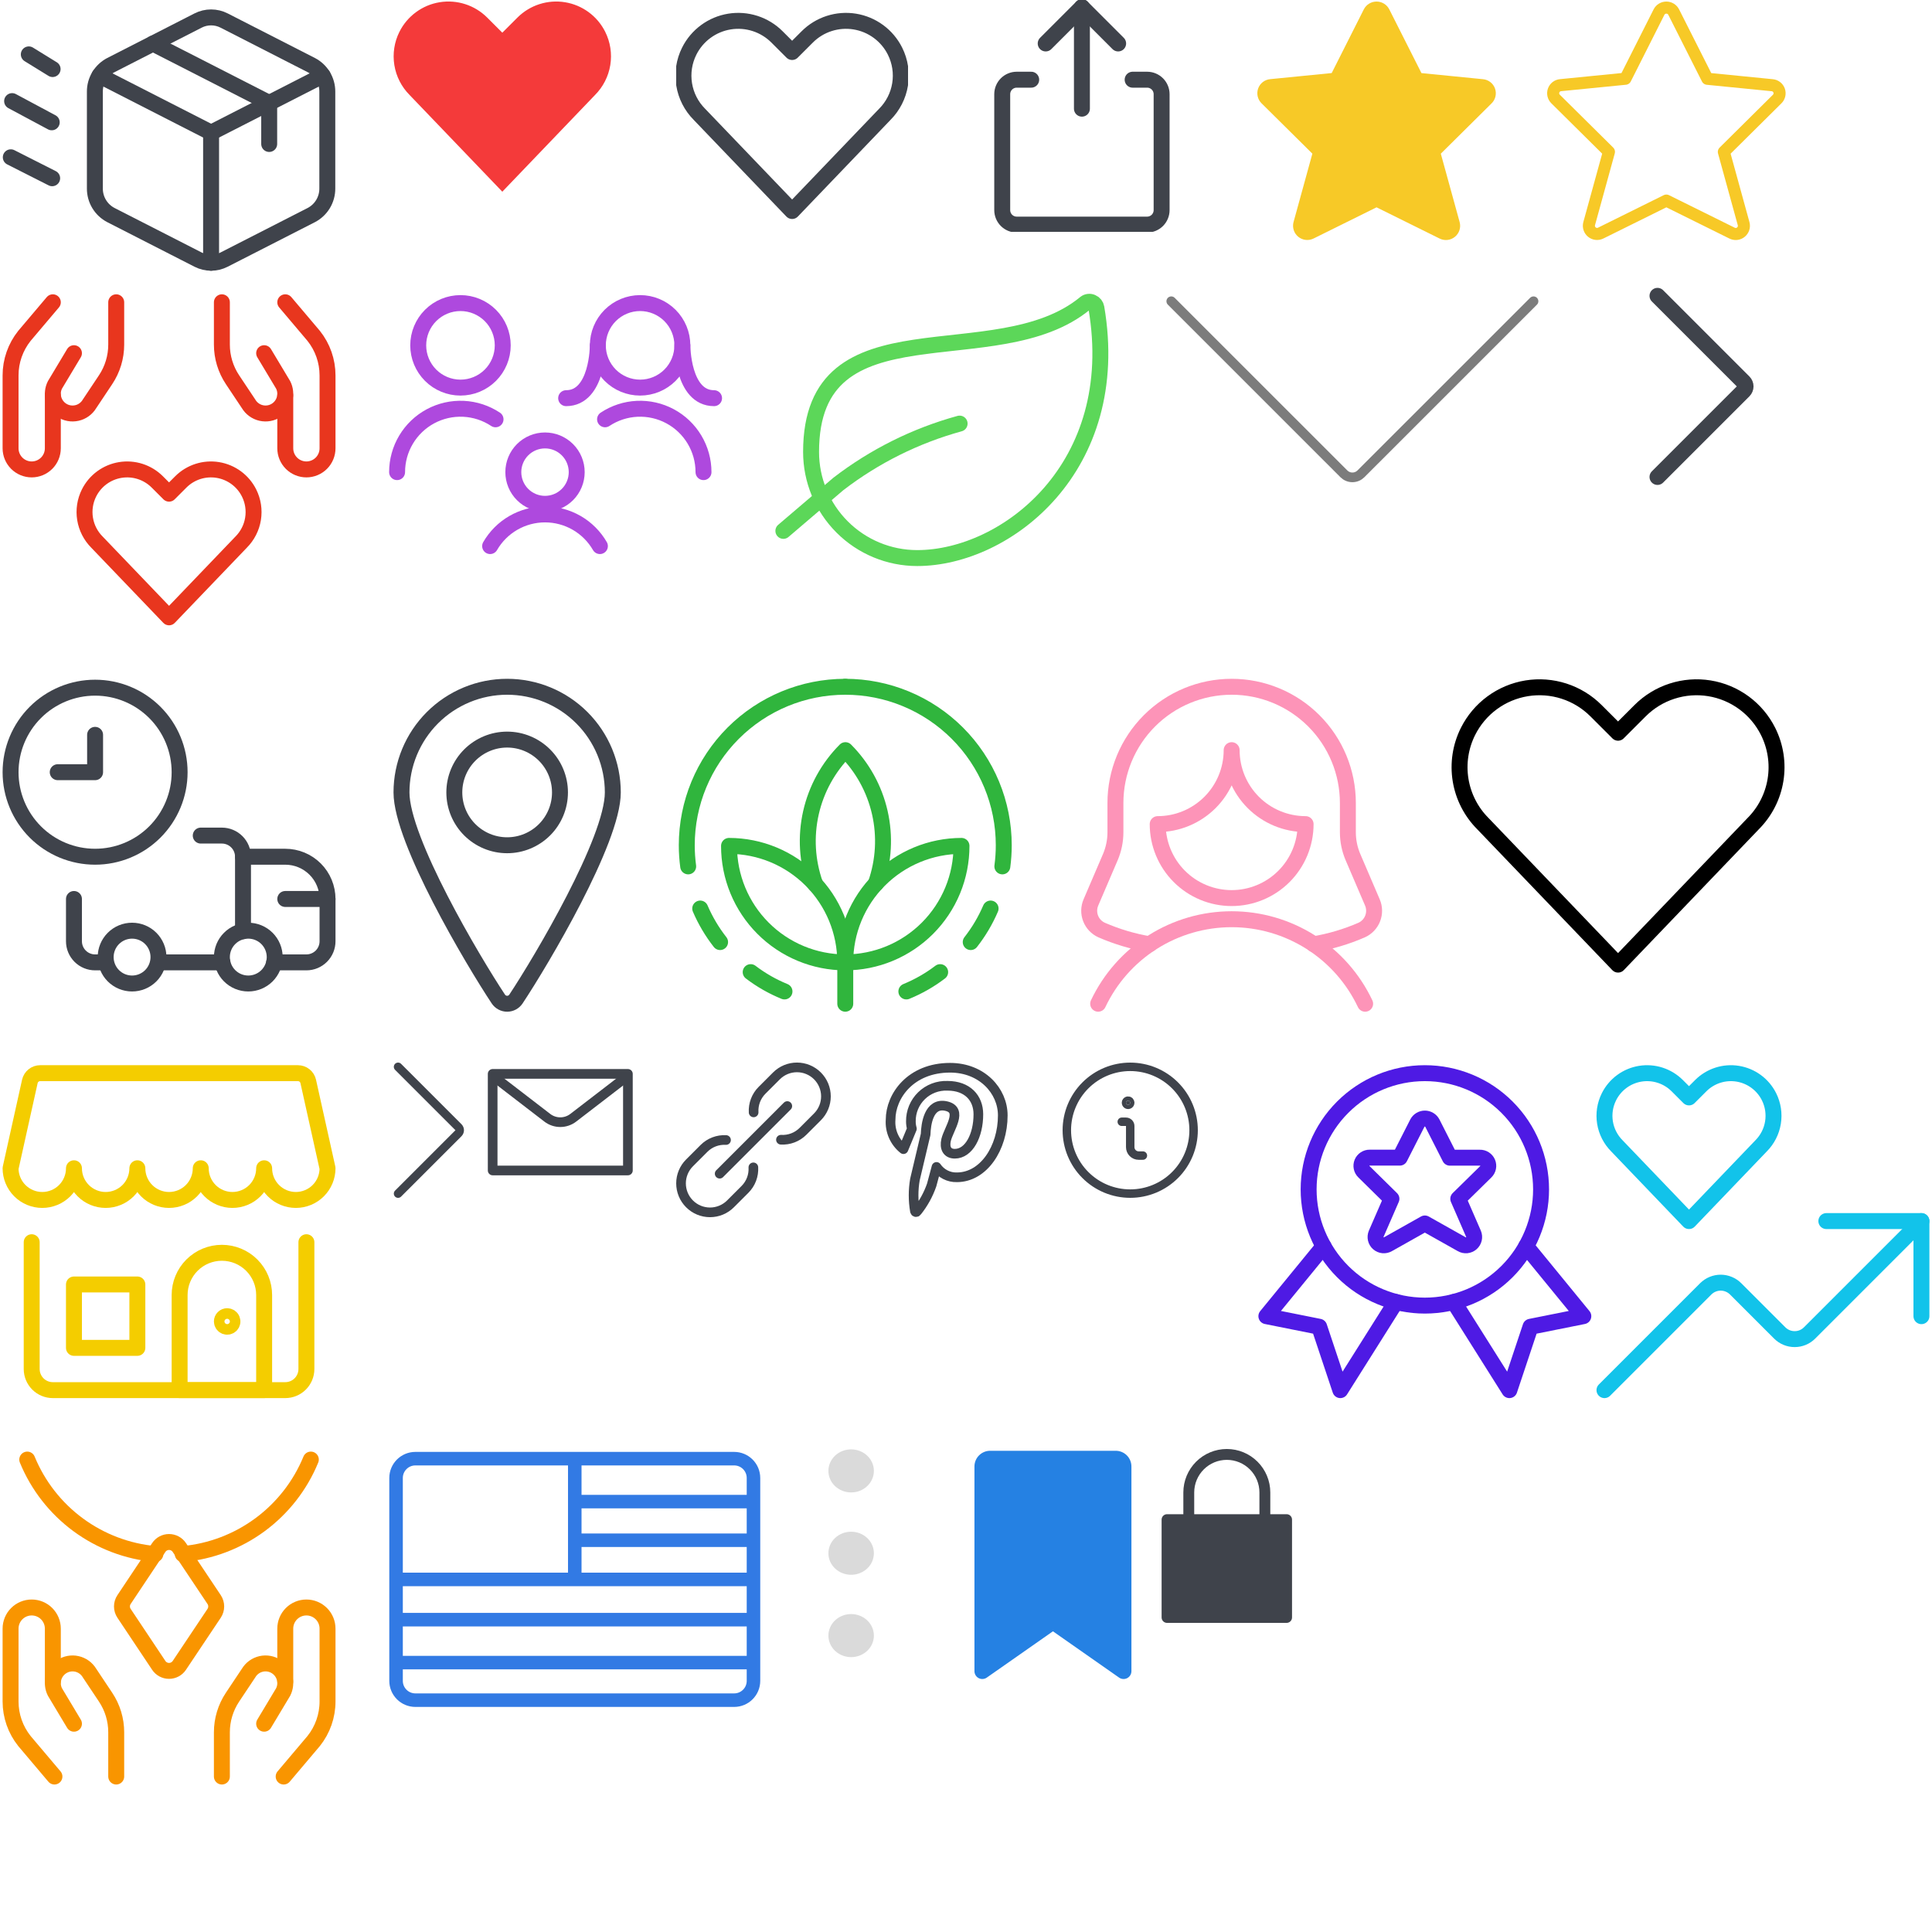 <svg width="200" height="200" viewBox="0 0 200 200" fill="none" xmlns="http://www.w3.org/2000/svg">
	<g>
		<path d="M1.117 16.282L5.4 18.451" stroke="#3F434B" stroke-width="1.65" stroke-linecap="round" stroke-linejoin="round"/>
		<path d="M1.254 10.466L5.355 12.662" stroke="#3F434B" stroke-width="1.65" stroke-linecap="round" stroke-linejoin="round"/>
		<path d="M2.982 5.63L5.446 7.149" stroke="#3F434B" stroke-width="1.65" stroke-linecap="round" stroke-linejoin="round"/>
		<path d="M15.836 4.512L27.867 10.659" stroke="#3F434B" stroke-width="1.65" stroke-linecap="round" stroke-linejoin="round"/>
		<path d="M20.507 2.125L11.483 6.736C10.98 6.997 10.559 7.392 10.265 7.877C9.972 8.362 9.818 8.918 9.821 9.485V19.517C9.818 20.084 9.972 20.64 10.266 21.125C10.559 21.61 10.981 22.005 11.485 22.266L20.507 26.875C20.924 27.089 21.385 27.2 21.853 27.2C22.32 27.2 22.782 27.089 23.198 26.875L32.221 22.266C32.724 22.005 33.145 21.61 33.439 21.125C33.732 20.64 33.886 20.084 33.883 19.517V9.485C33.886 8.918 33.732 8.361 33.439 7.876C33.145 7.391 32.724 6.997 32.221 6.736L23.198 2.125C22.781 1.912 22.32 1.801 21.853 1.801C21.385 1.801 20.924 1.912 20.507 2.125V2.125Z" stroke="#3F434B" stroke-width="1.65" stroke-linecap="round" stroke-linejoin="round"/>
		<path d="M33.408 7.828L21.852 13.732L10.297 7.828" stroke="#3F434B" stroke-width="1.65" stroke-linecap="round" stroke-linejoin="round"/>
		<path d="M21.852 13.731V27.201" stroke="#3F434B" stroke-width="1.65" stroke-linecap="round" stroke-linejoin="round"/>
		<path d="M27.867 10.659V14.905" stroke="#3F434B" stroke-width="1.65" stroke-linecap="round" stroke-linejoin="round"/>
	</g>
	<g style="transform: translate(40px, 0);">
		<path d="M12 19.844L2.412 9.844C1.569 9.002 1.013 7.916 0.823 6.74C0.632 5.564 0.816 4.358 1.349 3.293C1.751 2.489 2.339 1.792 3.063 1.26C3.787 0.727 4.627 0.375 5.514 0.231C6.402 0.087 7.31 0.156 8.166 0.432C9.021 0.708 9.799 1.183 10.434 1.819L12 3.384L13.566 1.819C14.202 1.183 14.979 0.708 15.835 0.432C16.69 0.156 17.599 0.087 18.486 0.231C19.373 0.375 20.213 0.727 20.938 1.26C21.662 1.792 22.249 2.489 22.651 3.293C23.184 4.358 23.368 5.563 23.177 6.738C22.986 7.914 22.431 8.999 21.589 9.841L12 19.844Z" fill="#F43A3A"/>
	</g>
	<g style="transform: translate(0, 30px);">
		<path d="M29.531 1.292L32.468 4.764C33.4 5.928 33.907 7.375 33.906 8.865V16.406C33.906 16.986 33.676 17.543 33.266 17.953C32.855 18.363 32.299 18.594 31.719 18.594C31.139 18.594 30.582 18.363 30.172 17.953C29.762 17.543 29.531 16.986 29.531 16.406V10.938" stroke="#E8361E" stroke-width="1.65" stroke-linecap="round" stroke-linejoin="round"/>
		<path d="M22.969 1.292V5.667C22.968 6.965 23.352 8.234 24.073 9.313L25.738 11.812C25.88 12.05 26.069 12.255 26.293 12.417C26.517 12.579 26.771 12.694 27.041 12.754C27.31 12.815 27.589 12.82 27.861 12.77C28.133 12.72 28.391 12.615 28.621 12.461V12.461C29.036 12.185 29.336 11.766 29.463 11.284C29.59 10.801 29.537 10.289 29.312 9.844L27.344 6.562" stroke="#E8361E" stroke-width="1.65" stroke-linecap="round" stroke-linejoin="round"/>
		<path d="M5.469 1.292L2.532 4.764C1.601 5.928 1.093 7.375 1.094 8.865V16.406C1.094 16.986 1.324 17.543 1.734 17.953C2.145 18.363 2.701 18.594 3.281 18.594C3.861 18.594 4.418 18.363 4.828 17.953C5.238 17.543 5.469 16.986 5.469 16.406V10.938" stroke="#E8361E" stroke-width="1.65" stroke-linecap="round" stroke-linejoin="round"/>
		<path d="M12.031 1.292V5.667C12.032 6.965 11.648 8.234 10.927 9.313L9.262 11.812C9.12 12.05 8.931 12.255 8.707 12.417C8.483 12.579 8.229 12.694 7.959 12.754C7.69 12.815 7.411 12.82 7.139 12.77C6.867 12.72 6.609 12.615 6.379 12.461V12.461C5.964 12.185 5.664 11.766 5.537 11.284C5.409 10.801 5.463 10.289 5.688 9.844L7.656 6.562" stroke="#E8361E" stroke-width="1.65" stroke-linecap="round" stroke-linejoin="round"/>
		<path d="M17.5 33.906L10.042 26.126C9.387 25.471 8.955 24.627 8.807 23.713C8.658 22.799 8.801 21.862 9.215 21.034V21.034C9.528 20.408 9.985 19.866 10.548 19.452C11.112 19.038 11.765 18.764 12.455 18.652C13.146 18.54 13.852 18.593 14.518 18.808C15.183 19.023 15.788 19.393 16.282 19.887L17.5 21.105L18.718 19.887C19.212 19.393 19.817 19.023 20.482 18.808C21.148 18.593 21.855 18.54 22.545 18.652C23.235 18.764 23.888 19.038 24.452 19.452C25.015 19.866 25.472 20.408 25.785 21.034V21.034C26.199 21.862 26.342 22.799 26.193 23.713C26.045 24.627 25.613 25.471 24.958 26.126L17.5 33.906Z" stroke="#E8361E" stroke-width="1.65" stroke-linecap="round" stroke-linejoin="round"/>
	</g>
	<g style="transform: translate(40px, 30px);">
		<path d="M3.294 5.75C3.294 6.91 3.755 8.023 4.576 8.844C5.396 9.664 6.509 10.125 7.669 10.125C8.83 10.125 9.942 9.664 10.763 8.844C11.583 8.023 12.044 6.91 12.044 5.75C12.044 4.59 11.583 3.477 10.763 2.656C9.942 1.836 8.83 1.375 7.669 1.375C6.509 1.375 5.396 1.836 4.576 2.656C3.755 3.477 3.294 4.59 3.294 5.75V5.75Z" stroke="#AE49DE" stroke-width="1.65" stroke-linecap="round" stroke-linejoin="round"/>
		<path d="M11.298 13.406C10.309 12.75 9.161 12.374 7.975 12.319C6.79 12.264 5.612 12.531 4.566 13.092C3.521 13.653 2.647 14.487 2.038 15.506C1.428 16.524 1.107 17.688 1.107 18.875" stroke="#AE49DE" stroke-width="1.65" stroke-linecap="round" stroke-linejoin="round"/>
		<path d="M32.826 18.875C32.826 17.688 32.504 16.524 31.895 15.506C31.286 14.487 30.412 13.653 29.366 13.092C28.321 12.531 27.142 12.264 25.957 12.319C24.772 12.374 23.624 12.75 22.635 13.406" stroke="#AE49DE" stroke-width="1.65" stroke-linecap="round" stroke-linejoin="round"/>
		<path d="M21.888 5.75C21.888 6.91 22.349 8.023 23.169 8.844C23.99 9.664 25.103 10.125 26.263 10.125C27.423 10.125 28.536 9.664 29.357 8.844C30.177 8.023 30.638 6.91 30.638 5.75C30.638 4.59 30.177 3.477 29.357 2.656C28.536 1.836 27.423 1.375 26.263 1.375C25.103 1.375 23.99 1.836 23.169 2.656C22.349 3.477 21.888 4.59 21.888 5.75V5.75Z" stroke="#AE49DE" stroke-width="1.65" stroke-linecap="round" stroke-linejoin="round"/>
		<path d="M21.888 5.75C21.888 5.75 21.888 11.219 18.607 11.219" stroke="#AE49DE" stroke-width="1.65" stroke-linecap="round" stroke-linejoin="round"/>
		<path d="M30.638 5.75C30.638 5.75 30.638 11.219 33.919 11.219" stroke="#AE49DE" stroke-width="1.65" stroke-linecap="round" stroke-linejoin="round"/>
		<path d="M13.138 18.875C13.138 19.745 13.484 20.58 14.099 21.195C14.714 21.811 15.549 22.156 16.419 22.156C17.29 22.156 18.124 21.811 18.74 21.195C19.355 20.58 19.701 19.745 19.701 18.875C19.701 18.005 19.355 17.17 18.74 16.555C18.124 15.94 17.29 15.594 16.419 15.594C15.549 15.594 14.714 15.94 14.099 16.555C13.484 17.17 13.138 18.005 13.138 18.875V18.875Z" stroke="#AE49DE" stroke-width="1.65" stroke-linecap="round" stroke-linejoin="round"/>
		<path d="M22.102 26.531C21.526 25.534 20.698 24.706 19.701 24.13C18.703 23.555 17.572 23.252 16.42 23.252C15.268 23.252 14.137 23.555 13.14 24.13C12.142 24.706 11.314 25.534 10.738 26.531" stroke="#AE49DE" stroke-width="1.65" stroke-linecap="round" stroke-linejoin="round"/>
	</g>
	<g style="transform: translate(80px, 30px);">
		<path d="M14.945 27.771C12.032 27.77 9.239 26.613 7.179 24.553C5.119 22.493 3.962 19.7 3.962 16.787C3.962 0.857 23.131 9.034 32.359 1.375C32.458 1.301 32.575 1.255 32.699 1.243C32.822 1.23 32.946 1.252 33.057 1.305C33.171 1.353 33.271 1.428 33.347 1.524C33.424 1.621 33.474 1.735 33.495 1.856C36.312 18.354 24.168 27.771 14.945 27.771Z" stroke="#5CD759" stroke-width="1.65" stroke-linecap="round" stroke-linejoin="round"/>
		<path d="M19.339 13.85C14.789 15.1 10.525 17.223 6.784 20.1L1.094 24.956" stroke="#5CD759" stroke-width="1.65" stroke-linecap="round" stroke-linejoin="round"/>
	</g>
	<g style="transform: translate(120px, 30px);">
		<path d="M38.75 1.185L20.883 19.05C20.767 19.166 20.63 19.258 20.478 19.321C20.327 19.384 20.164 19.416 20 19.416C19.836 19.416 19.673 19.384 19.522 19.321C19.37 19.258 19.233 19.166 19.117 19.05L1.25 1.185" stroke="#7C7C7C" stroke-linecap="round" stroke-linejoin="round"/>
	</g>
	<g style="transform: translate(70px, 0);">
		<g clip-path="url(#clip0)"><path d="M12 21.844L2.412 11.844C1.569 11.002 1.013 9.916 0.823 8.74C0.632 7.564 0.816 6.358 1.349 5.293V5.293C1.751 4.489 2.339 3.792 3.063 3.26C3.787 2.727 4.627 2.375 5.514 2.231C6.402 2.087 7.31 2.156 8.166 2.432C9.021 2.708 9.799 3.183 10.434 3.819L12 5.384L13.566 3.819C14.202 3.183 14.979 2.708 15.835 2.432C16.69 2.156 17.599 2.087 18.486 2.231C19.373 2.375 20.213 2.727 20.938 3.26C21.662 3.792 22.249 4.489 22.651 5.293C23.184 6.358 23.368 7.563 23.177 8.738C22.986 9.914 22.431 10.999 21.589 11.841L12 21.844Z" stroke="#3F434B" stroke-width="1.65" stroke-linecap="round" stroke-linejoin="round"/></g>
		<defs><clipPath id="clip0"><rect width="24" height="24" fill="white"/></clipPath></defs>
	</g>
	<g style="transform: translate(100px, 0);">
		<g clip-path="url(#clip0)">
			<path d="M17.25 8.25H18.75C19.148 8.25 19.529 8.408 19.811 8.689C20.092 8.971 20.25 9.352 20.25 9.75V21.75C20.25 22.148 20.092 22.529 19.811 22.811C19.529 23.092 19.148 23.25 18.75 23.25H5.25C4.852 23.25 4.471 23.092 4.189 22.811C3.908 22.529 3.75 22.148 3.75 21.75V9.75C3.75 9.352 3.908 8.971 4.189 8.689C4.471 8.408 4.852 8.25 5.25 8.25H6.75" stroke="#3F434B" stroke-width="1.65" stroke-linecap="round" stroke-linejoin="round"/>
			<path d="M12 0.75V11.25" stroke="#3F434B" stroke-width="1.65" stroke-linecap="round" stroke-linejoin="round"/>
			<path d="M8.25 4.5L12 0.75L15.75 4.5" stroke="#3F434B" stroke-width="1.65" stroke-linecap="round" stroke-linejoin="round"/>
		</g>
		<defs><clipPath id="clip0"><rect width="24" height="24" fill="white"/></clipPath></defs>
	</g>
	<g style="transform: translate(130px, 0);">
		<path d="M13.259 1.25L16.745 8.155L23.453 8.82C23.613 8.833 23.765 8.892 23.893 8.989C24.02 9.086 24.117 9.218 24.172 9.369C24.226 9.519 24.237 9.682 24.202 9.839C24.167 9.995 24.088 10.138 23.974 10.251L18.453 15.723L20.5 23.158C20.542 23.316 20.537 23.483 20.487 23.638C20.436 23.793 20.342 23.93 20.215 24.033C20.089 24.136 19.935 24.2 19.773 24.218C19.611 24.235 19.447 24.206 19.301 24.132L12.5 20.765L5.708 24.128C5.563 24.201 5.399 24.231 5.236 24.213C5.074 24.196 4.921 24.132 4.794 24.029C4.667 23.926 4.573 23.789 4.523 23.634C4.472 23.478 4.467 23.312 4.509 23.154L6.556 15.719L1.031 10.247C0.917 10.134 0.838 9.991 0.803 9.835C0.768 9.678 0.779 9.515 0.834 9.364C0.888 9.214 0.985 9.082 1.112 8.985C1.24 8.888 1.392 8.829 1.552 8.816L8.26 8.151L11.741 1.25C11.812 1.11 11.921 0.993 12.055 0.911C12.189 0.829 12.343 0.786 12.5 0.786C12.657 0.786 12.811 0.829 12.945 0.911C13.079 0.993 13.188 1.11 13.259 1.25Z" fill="#F7C927" stroke="#F7C927" stroke-width="1.25" stroke-linecap="round" stroke-linejoin="round"/>
	</g>
	<g style="transform: translate(160px, 0);">
		<path d="M13.259 1.25L16.745 8.155L23.453 8.82C23.613 8.833 23.765 8.892 23.893 8.989C24.02 9.086 24.117 9.218 24.172 9.369C24.226 9.519 24.237 9.682 24.202 9.839C24.167 9.995 24.088 10.138 23.974 10.251L18.453 15.723L20.5 23.158C20.542 23.316 20.537 23.483 20.487 23.638C20.436 23.793 20.342 23.93 20.215 24.033C20.089 24.136 19.935 24.2 19.773 24.218C19.611 24.235 19.447 24.206 19.301 24.132L12.5 20.765L5.708 24.128C5.563 24.201 5.399 24.231 5.236 24.213C5.074 24.196 4.921 24.132 4.794 24.029C4.667 23.926 4.573 23.789 4.523 23.634C4.472 23.478 4.467 23.312 4.509 23.154L6.556 15.719L1.031 10.247C0.917 10.134 0.838 9.991 0.803 9.835C0.768 9.678 0.779 9.515 0.834 9.364C0.888 9.214 0.985 9.082 1.112 8.985C1.24 8.888 1.392 8.829 1.552 8.816L8.26 8.151L11.741 1.25C11.812 1.11 11.921 0.993 12.055 0.911C12.189 0.829 12.343 0.786 12.5 0.786C12.657 0.786 12.811 0.829 12.945 0.911C13.079 0.993 13.188 1.11 13.259 1.25V1.25Z" stroke="#F7C927" stroke-width="1.25" stroke-linecap="round" stroke-linejoin="round"/>
	</g>
	<g style="transform: translate(170px, 30px);">
		<path d="M1.583 0.625L10.517 9.558C10.575 9.616 10.621 9.685 10.652 9.761C10.684 9.837 10.7 9.918 10.7 10C10.7 10.082 10.684 10.163 10.652 10.239C10.621 10.315 10.575 10.384 10.517 10.442L1.583 19.375" stroke="#3F434B" stroke-width="1.65" stroke-linecap="round" stroke-linejoin="round"/>
	</g>
	<g style="transform: translate(0, 70px);">
		<path d="M1.094 9.938C1.094 12.258 2.016 14.484 3.657 16.125C5.298 17.766 7.523 18.688 9.844 18.688C12.164 18.688 14.39 17.766 16.031 16.125C17.672 14.484 18.594 12.258 18.594 9.938C18.594 7.617 17.672 5.391 16.031 3.75C14.39 2.109 12.164 1.188 9.844 1.188C7.523 1.188 5.298 2.109 3.657 3.75C2.016 5.391 1.094 7.617 1.094 9.938V9.938Z" stroke="#3F434B" stroke-width="1.65" stroke-linecap="round" stroke-linejoin="round"/>
		<path d="M5.976 9.938H9.844V6.07" stroke="#3F434B" stroke-width="1.65" stroke-linecap="round" stroke-linejoin="round"/>
		<path d="M20.781 16.5H22.969C23.549 16.5 24.105 16.73 24.515 17.141C24.926 17.551 25.156 18.107 25.156 18.688V26.399" stroke="#3F434B" stroke-width="1.65" stroke-linecap="round" stroke-linejoin="round"/>
		<path d="M10.938 29.625H9.844C9.264 29.625 8.707 29.395 8.297 28.984C7.887 28.574 7.656 28.018 7.656 27.438V23.062" stroke="#3F434B" stroke-width="1.65" stroke-linecap="round" stroke-linejoin="round"/>
		<path d="M25.156 18.688H29.531C30.692 18.688 31.804 19.148 32.625 19.969C33.445 20.789 33.906 21.902 33.906 23.062V27.438C33.906 28.018 33.676 28.574 33.266 28.984C32.855 29.395 32.299 29.625 31.719 29.625H28.382" stroke="#3F434B" stroke-width="1.65" stroke-linecap="round" stroke-linejoin="round"/>
		<path d="M22.969 29.078C22.969 29.803 23.257 30.499 23.77 31.012C24.282 31.524 24.978 31.812 25.703 31.812C26.428 31.812 27.124 31.524 27.637 31.012C28.149 30.499 28.438 29.803 28.438 29.078C28.438 28.353 28.149 27.657 27.637 27.145C27.124 26.632 26.428 26.344 25.703 26.344C24.978 26.344 24.282 26.632 23.77 27.145C23.257 27.657 22.969 28.353 22.969 29.078V29.078Z" stroke="#3F434B" stroke-width="1.65" stroke-linecap="round" stroke-linejoin="round"/>
		<path d="M10.938 29.078C10.938 29.803 11.226 30.499 11.738 31.012C12.251 31.524 12.947 31.812 13.672 31.812C14.397 31.812 15.093 31.524 15.605 31.012C16.118 30.499 16.406 29.803 16.406 29.078C16.406 28.353 16.118 27.657 15.605 27.145C15.093 26.632 14.397 26.344 13.672 26.344C12.947 26.344 12.251 26.632 11.738 27.145C11.226 27.657 10.938 28.353 10.938 29.078V29.078Z" stroke="#3F434B" stroke-width="1.65" stroke-linecap="round" stroke-linejoin="round"/>
		<path d="M23.024 29.625H16.406" stroke="#3F434B" stroke-width="1.65" stroke-linecap="round" stroke-linejoin="round"/>
		<path d="M33.906 23.062H29.531" stroke="#3F434B" stroke-width="1.65" stroke-linecap="round" stroke-linejoin="round"/>
	</g>
	<g style="transform: translate(40px, 70px);">
		<path d="M7.031 12.031C7.031 13.482 7.607 14.873 8.633 15.898C9.659 16.924 11.05 17.5 12.5 17.5C13.95 17.5 15.341 16.924 16.367 15.898C17.393 14.873 17.969 13.482 17.969 12.031C17.969 10.581 17.393 9.19 16.367 8.164C15.341 7.139 13.95 6.562 12.5 6.562C11.05 6.562 9.659 7.139 8.633 8.164C7.607 9.19 7.031 10.581 7.031 12.031Z" stroke="#3F434B" stroke-width="1.65" stroke-linecap="round" stroke-linejoin="round"/>
		<path d="M12.5 1.094C15.401 1.094 18.183 2.246 20.234 4.297C22.285 6.348 23.438 9.13 23.438 12.031C23.438 17 16.038 29.458 13.412 33.418C13.312 33.568 13.176 33.691 13.017 33.777C12.858 33.862 12.681 33.907 12.5 33.907C12.319 33.907 12.142 33.862 11.983 33.777C11.824 33.691 11.688 33.568 11.588 33.418C8.962 29.458 1.562 17 1.562 12.031C1.562 9.13 2.715 6.348 4.766 4.297C6.817 2.246 9.599 1.094 12.5 1.094V1.094Z" stroke="#3F434B" stroke-width="1.65" stroke-linecap="round" stroke-linejoin="round"/>
	</g>
	<g style="transform: translate(70px, 70px);">
		<path d="M1.24 19.688C1.143 18.962 1.094 18.232 1.094 17.5C1.094 13.149 2.822 8.976 5.899 5.899C8.976 2.822 13.149 1.094 17.5 1.094" stroke="#30B53D" stroke-width="1.65" stroke-linecap="round" stroke-linejoin="round"/>
		<path d="M33.763 19.688C33.86 18.962 33.909 18.232 33.909 17.5C33.909 15.345 33.485 13.212 32.66 11.221C31.835 9.23 30.627 7.421 29.103 5.898C27.579 4.375 25.77 3.166 23.779 2.342C21.788 1.517 19.655 1.093 17.5 1.094" stroke="#30B53D" stroke-width="1.65" stroke-linecap="round" stroke-linejoin="round"/>
		<path d="M29.533 17.567C27.951 17.569 26.385 17.882 24.924 18.489C23.463 19.096 22.136 19.984 21.018 21.104C19.901 22.224 19.015 23.553 18.412 25.015C17.808 26.477 17.498 28.044 17.5 29.626C19.082 29.624 20.648 29.311 22.109 28.704C23.57 28.097 24.896 27.208 26.014 26.089C27.131 24.969 28.017 23.64 28.621 22.178C29.225 20.716 29.534 19.149 29.533 17.567Z" stroke="#30B53D" stroke-width="1.65" stroke-linecap="round" stroke-linejoin="round"/>
		<path d="M20.666 21.474C21.491 19.107 21.634 16.556 21.077 14.113C20.52 11.669 19.286 9.431 17.516 7.656C15.74 9.438 14.503 11.685 13.949 14.139C13.394 16.593 13.545 19.154 14.383 21.526" stroke="#30B53D" stroke-width="1.65" stroke-linecap="round" stroke-linejoin="round"/>
		<path d="M17.5 29.626C17.503 26.431 16.238 23.366 13.982 21.105C11.725 18.844 8.663 17.571 5.469 17.567C5.467 19.149 5.777 20.716 6.38 22.178C6.984 23.64 7.869 24.969 8.987 26.088C10.104 27.208 11.431 28.097 12.892 28.704C14.352 29.311 15.918 29.624 17.5 29.626V29.626Z" stroke="#30B53D" stroke-width="1.65" stroke-linecap="round" stroke-linejoin="round"/>
		<path d="M17.502 33.906V29.626" stroke="#30B53D" stroke-width="1.65" stroke-linecap="round" stroke-linejoin="round"/>
		<path d="M32.546 24.051C32.013 25.292 31.322 26.459 30.489 27.523" stroke="#30B53D" stroke-width="1.65" stroke-linecap="round" stroke-linejoin="round"/>
		<path d="M27.326 30.634C26.252 31.451 25.075 32.124 23.826 32.635" stroke="#30B53D" stroke-width="1.65" stroke-linecap="round" stroke-linejoin="round"/>
		<path d="M11.21 32.635C9.96 32.125 8.784 31.452 7.71 30.634" stroke="#30B53D" stroke-width="1.65" stroke-linecap="round" stroke-linejoin="round"/>
		<path d="M4.543 27.523C3.71 26.459 3.019 25.292 2.486 24.051" stroke="#30B53D" stroke-width="1.65" stroke-linecap="round" stroke-linejoin="round"/>
	</g>
	<g style="transform: translate(110px, 70px);">
		<path d="M31.319 33.906C30.081 31.289 28.125 29.077 25.678 27.528C23.232 25.979 20.396 25.157 17.5 25.157C14.604 25.157 11.768 25.979 9.322 27.528C6.875 29.077 4.919 31.289 3.681 33.906" stroke="#FD94B8" stroke-width="1.65" stroke-linecap="round" stroke-linejoin="round"/>
		<path d="M17.5 7.656C17.5 9.687 16.693 11.634 15.257 13.07C13.821 14.505 11.874 15.312 9.844 15.312C9.844 17.343 10.65 19.291 12.086 20.726C13.522 22.162 15.469 22.969 17.5 22.969C19.531 22.969 21.478 22.162 22.914 20.726C24.35 19.291 25.156 17.343 25.156 15.312C23.126 15.312 21.178 14.506 19.742 13.07C18.307 11.634 17.5 9.687 17.5 7.656V7.656Z" stroke="#FD94B8" stroke-width="1.65" stroke-linecap="round" stroke-linejoin="round"/>
		<path d="M26.011 27.748C27.713 27.461 29.373 26.968 30.956 26.279C31.48 26.044 31.89 25.612 32.098 25.077C32.306 24.542 32.296 23.947 32.069 23.419L30.062 18.738C29.712 17.921 29.531 17.041 29.531 16.152V13.125C29.531 9.934 28.264 6.874 26.007 4.618C23.751 2.361 20.691 1.094 17.5 1.094C14.309 1.094 11.249 2.361 8.993 4.618C6.736 6.874 5.469 9.934 5.469 13.125V16.152C5.469 17.041 5.288 17.921 4.938 18.738L2.931 23.419C2.704 23.947 2.694 24.542 2.902 25.077C3.11 25.612 3.52 26.044 4.044 26.279C5.627 26.968 7.287 27.461 8.989 27.748" stroke="#FD94B8" stroke-width="1.65" stroke-linecap="round" stroke-linejoin="round"/>
	</g>
	<g style="transform: translate(150px, 70px);">
		<path d="M17.5 29.856L3.518 15.273C2.289 14.045 1.478 12.461 1.199 10.746C0.921 9.031 1.19 7.272 1.967 5.719V5.719C2.554 4.547 3.41 3.53 4.466 2.754C5.522 1.978 6.748 1.463 8.042 1.253C9.335 1.043 10.661 1.144 11.908 1.547C13.155 1.949 14.289 2.643 15.216 3.569L17.5 5.852L19.784 3.569C20.711 2.643 21.845 1.949 23.092 1.547C24.339 1.144 25.665 1.043 26.958 1.253C28.252 1.463 29.478 1.978 30.534 2.754C31.59 3.53 32.446 4.547 33.033 5.719C33.809 7.272 34.078 9.03 33.8 10.743C33.522 12.457 32.712 14.04 31.484 15.268L17.5 29.856Z" stroke="black" stroke-width="1.65" stroke-linecap="round" stroke-linejoin="round"/>
	</g>
	<g style="transform: translate(0, 110px);">
		<path d="M31.719 18.594V31.719C31.719 32.299 31.488 32.855 31.078 33.266C30.668 33.676 30.111 33.906 29.531 33.906H5.469C4.889 33.906 4.332 33.676 3.922 33.266C3.512 32.855 3.281 32.299 3.281 31.719V18.594" stroke="#F4CD00" stroke-width="1.65" stroke-linecap="round" stroke-linejoin="round"/>
		<path d="M30.841 1.094H4.159C3.91 1.094 3.669 1.178 3.474 1.334C3.28 1.49 3.145 1.707 3.09 1.95L1.094 10.938C1.094 11.808 1.439 12.642 2.055 13.258C2.67 13.873 3.505 14.219 4.375 14.219C5.245 14.219 6.08 13.873 6.695 13.258C7.311 12.642 7.656 11.808 7.656 10.938C7.656 11.808 8.002 12.642 8.617 13.258C9.233 13.873 10.067 14.219 10.938 14.219C11.808 14.219 12.642 13.873 13.258 13.258C13.873 12.642 14.219 11.808 14.219 10.938C14.219 11.808 14.565 12.642 15.18 13.258C15.795 13.873 16.63 14.219 17.5 14.219C18.37 14.219 19.205 13.873 19.82 13.258C20.436 12.642 20.781 11.808 20.781 10.938C20.781 11.808 21.127 12.642 21.742 13.258C22.358 13.873 23.192 14.219 24.062 14.219C24.933 14.219 25.767 13.873 26.383 13.258C26.998 12.642 27.344 11.808 27.344 10.938C27.344 11.808 27.689 12.642 28.305 13.258C28.92 13.873 29.755 14.219 30.625 14.219C31.495 14.219 32.33 13.873 32.945 13.258C33.56 12.642 33.906 11.808 33.906 10.938L31.908 1.95C31.855 1.707 31.719 1.49 31.525 1.334C31.331 1.178 31.09 1.094 30.841 1.094Z" stroke="#F4CD00" stroke-width="1.65" stroke-linecap="round" stroke-linejoin="round"/>
		<path d="M27.344 24.062C27.344 22.902 26.883 21.789 26.062 20.969C25.242 20.148 24.129 19.688 22.969 19.688C21.808 19.688 20.696 20.148 19.875 20.969C19.055 21.789 18.594 22.902 18.594 24.062V33.906H27.344V24.062Z" stroke="#F4CD00" stroke-width="1.65" stroke-linecap="round" stroke-linejoin="round"/>
		<path d="M7.656 22.969H14.219V29.531H7.656V22.969Z" stroke="#F4CD00" stroke-width="1.65" stroke-linecap="round" stroke-linejoin="round"/>
		<path d="M23.516 26.25C23.624 26.25 23.73 26.282 23.82 26.342C23.909 26.402 23.98 26.488 24.021 26.588C24.062 26.688 24.073 26.797 24.052 26.904C24.031 27.01 23.979 27.107 23.902 27.184C23.826 27.26 23.728 27.312 23.622 27.333C23.516 27.354 23.406 27.343 23.306 27.302C23.206 27.261 23.121 27.191 23.061 27.101C23.001 27.011 22.969 26.905 22.969 26.797C22.969 26.652 23.026 26.513 23.129 26.41C23.232 26.308 23.371 26.25 23.516 26.25Z" stroke="#F4CD00" stroke-width="1.65" stroke-linecap="round" stroke-linejoin="round"/>
	</g>
	<g style="transform:translate(40px, 110px)">
		<path d="M1.208 0.438L7.462 6.691C7.502 6.731 7.534 6.78 7.556 6.833C7.578 6.886 7.59 6.943 7.59 7C7.59 7.057 7.578 7.114 7.556 7.167C7.534 7.22 7.502 7.269 7.462 7.309L1.208 13.562" stroke="#3F434B" stroke-width="0.88" stroke-linecap="round" stroke-linejoin="round"/>
	</g>
	<g style="transform:translate(50px, 110px)">
		<path d="M1 1.167H15V11.167H1V1.167Z" stroke="#3F434B" stroke-linecap="round" stroke-linejoin="round"/>
		<path d="M14.774 1.533L9.344 5.709C8.959 6.006 8.486 6.167 8 6.167C7.513 6.167 7.04 6.006 6.655 5.709L1.226 1.533" stroke="#3F434B" stroke-linecap="round" stroke-linejoin="round"/>
	</g>
	<g style="transform:translate(70px, 110px)">
		<path d="M4.5 11.499L11.5 4.499" stroke="#3F434B" stroke-linecap="round" stroke-linejoin="round"/>
		<path d="M5.157 8.014C4.737 7.99 4.318 8.055 3.925 8.204C3.533 8.353 3.176 8.584 2.879 8.881L1.379 10.381C0.816 10.943 0.5 11.706 0.5 12.502C0.5 12.896 0.578 13.286 0.728 13.65C0.879 14.014 1.1 14.345 1.379 14.623C1.657 14.902 1.988 15.123 2.352 15.274C2.716 15.424 3.106 15.502 3.5 15.502C4.296 15.502 5.059 15.186 5.621 14.623L7.121 13.123C7.418 12.826 7.649 12.47 7.798 12.077C7.947 11.684 8.012 11.265 7.988 10.845" stroke="#3F434B" stroke-linecap="round" stroke-linejoin="round"/>
		<path d="M10.844 7.984C11.263 8.008 11.683 7.943 12.075 7.794C12.468 7.645 12.825 7.414 13.122 7.117L14.622 5.617C15.184 5.055 15.501 4.292 15.501 3.496C15.501 2.7 15.184 1.937 14.622 1.375C14.059 0.812 13.296 0.496 12.501 0.496C11.705 0.496 10.942 0.812 10.379 1.375L8.879 2.875C8.583 3.172 8.353 3.529 8.204 3.922C8.056 4.314 7.991 4.734 8.016 5.153" stroke="#3F434B" stroke-linecap="round" stroke-linejoin="round"/>
	</g>
	<g style="transform:translate(90px, 110px)">
		<path d="M4.4 6.847C4.328 6.598 4.292 6.339 4.294 6.08C4.288 5.586 4.383 5.096 4.572 4.64C4.762 4.184 5.042 3.771 5.397 3.427C5.751 3.082 6.171 2.814 6.633 2.637C7.094 2.461 7.587 2.38 8.08 2.4C10.147 2.4 11.28 3.66 11.28 5.347C11.28 7.56 10.3 9.433 8.84 9.433C8.034 9.433 7.754 8.82 7.94 8.007C8.22 6.84 9.747 4.9 7.94 4.5C6.134 4.1 5.854 6.393 5.82 7.433L4.714 12.1C4.528 13.183 4.528 14.29 4.714 15.373C4.716 15.397 4.725 15.419 4.74 15.437C4.755 15.454 4.776 15.467 4.798 15.473C4.821 15.479 4.845 15.477 4.867 15.469C4.888 15.461 4.907 15.446 4.92 15.427C5.584 14.601 6.1 13.667 6.447 12.667C6.554 12.28 6.947 10.8 6.947 10.8C7.18 11.141 7.495 11.418 7.863 11.605C8.231 11.793 8.641 11.885 9.054 11.873C11.82 11.873 13.807 8.847 13.807 5.467C13.807 2.913 11.64 0.533 8.354 0.533C4.26 0.533 2.194 3.467 2.194 5.913C2.152 6.491 2.252 7.07 2.484 7.601C2.717 8.132 3.074 8.598 3.527 8.96L4.4 6.847Z" stroke="#3F434B" stroke-linecap="round" stroke-linejoin="round"/>
	</g>
	<g style="transform:translate(110px, 110px)">
		<path d="M8.312 9.625H7.875C7.643 9.625 7.42 9.533 7.256 9.369C7.092 9.205 7 8.982 7 8.75V6.562C7 6.446 6.954 6.335 6.872 6.253C6.79 6.171 6.679 6.125 6.562 6.125H6.125" stroke="#3F434B" stroke-width="0.875" stroke-linecap="round" stroke-linejoin="round"/>
		<path d="M6.781 3.938C6.738 3.938 6.696 3.95 6.66 3.974C6.624 3.998 6.596 4.033 6.579 4.073C6.563 4.113 6.558 4.156 6.567 4.199C6.575 4.241 6.596 4.28 6.627 4.311C6.657 4.342 6.696 4.362 6.739 4.371C6.781 4.379 6.825 4.375 6.865 4.358C6.905 4.342 6.939 4.314 6.963 4.278C6.987 4.242 7 4.2 7 4.156C7 4.098 6.977 4.043 6.936 4.002C6.895 3.961 6.839 3.938 6.781 3.938Z" fill="#3F434B" stroke="#3F434B" stroke-width="0.875" stroke-linecap="round" stroke-linejoin="round"/>
		<path d="M0.438 7C0.438 8.74 1.129 10.41 2.36 11.64C3.59 12.871 5.26 13.562 7 13.562C8.74 13.562 10.41 12.871 11.64 11.64C12.871 10.41 13.562 8.74 13.562 7C13.562 5.26 12.871 3.59 11.64 2.36C10.41 1.129 8.74 0.438 7 0.438C5.26 0.438 3.59 1.129 2.36 2.36C1.129 3.59 0.438 5.26 0.438 7V7Z" stroke="#3F434B" stroke-width="0.875" stroke-linecap="round" stroke-linejoin="round"/>
	</g>
	<g style="transform:translate(130px, 110px)">
		<path d="M7.01 19.02L1.094 26.25L6.562 27.344L8.75 33.906L14.502 24.78" stroke="#4E1AE4" stroke-width="1.65" stroke-linecap="round" stroke-linejoin="round"/>
		<path d="M27.99 19.02L33.906 26.25L28.438 27.344L26.25 33.906L20.498 24.78" stroke="#4E1AE4" stroke-width="1.65" stroke-linecap="round" stroke-linejoin="round"/>
		<path d="M5.469 13.125C5.469 16.316 6.736 19.376 8.993 21.632C11.249 23.889 14.309 25.156 17.5 25.156C20.691 25.156 23.751 23.889 26.007 21.632C28.264 19.376 29.531 16.316 29.531 13.125C29.531 9.934 28.264 6.874 26.007 4.618C23.751 2.361 20.691 1.094 17.5 1.094C14.309 1.094 11.249 2.361 8.993 4.618C6.736 6.874 5.469 9.934 5.469 13.125V13.125Z" stroke="#4E1AE4" stroke-width="1.65" stroke-linecap="round" stroke-linejoin="round"/>
		<path d="M18.274 6.259L20.094 9.844H23.196C23.367 9.84 23.535 9.887 23.678 9.98C23.822 10.073 23.934 10.207 24 10.364C24.066 10.522 24.083 10.696 24.048 10.863C24.014 11.03 23.93 11.183 23.807 11.302L20.959 14.099L22.537 17.723C22.607 17.889 22.622 18.073 22.582 18.248C22.541 18.423 22.447 18.582 22.312 18.7C22.177 18.819 22.007 18.892 21.828 18.91C21.649 18.927 21.469 18.888 21.314 18.798L17.5 16.653L13.686 18.798C13.531 18.888 13.351 18.927 13.172 18.91C12.992 18.892 12.823 18.819 12.688 18.7C12.553 18.582 12.459 18.423 12.418 18.248C12.378 18.073 12.393 17.889 12.463 17.723L14.041 14.099L11.193 11.296C11.07 11.178 10.986 11.024 10.952 10.857C10.917 10.69 10.934 10.516 11 10.358C11.066 10.201 11.178 10.067 11.322 9.974C11.465 9.881 11.633 9.834 11.804 9.838H14.906L16.727 6.259C16.801 6.118 16.913 6.001 17.049 5.919C17.185 5.836 17.342 5.793 17.501 5.793C17.66 5.793 17.816 5.836 17.952 5.919C18.089 6.001 18.2 6.118 18.274 6.259V6.259Z" stroke="#4E1AE4" stroke-width="1.65" stroke-linecap="round" stroke-linejoin="round"/>
	</g>
	<g style="transform:translate(165px, 110px)">
		<path d="M33.906 26.25V16.406H24.062" stroke="#12C3EA" stroke-width="1.65" stroke-linecap="round" stroke-linejoin="round"/>
		<path d="M33.906 16.406L22.328 27.984C22.125 28.187 21.884 28.349 21.619 28.459C21.353 28.569 21.069 28.625 20.781 28.625C20.494 28.625 20.209 28.569 19.944 28.459C19.678 28.349 19.437 28.187 19.234 27.984L14.672 23.422C14.469 23.219 14.228 23.058 13.962 22.948C13.697 22.838 13.412 22.781 13.125 22.781C12.838 22.781 12.553 22.838 12.288 22.948C12.022 23.058 11.781 23.219 11.578 23.422L1.094 33.906" stroke="#12C3EA" stroke-width="1.65" stroke-linecap="round" stroke-linejoin="round"/>
		<path d="M9.844 16.406L2.386 8.626C1.731 7.971 1.299 7.127 1.15 6.213C1.002 5.299 1.146 4.362 1.56 3.534V3.534C1.873 2.908 2.33 2.366 2.893 1.952C3.456 1.538 4.11 1.264 4.8 1.152C5.49 1.04 6.197 1.093 6.862 1.308C7.527 1.523 8.132 1.893 8.626 2.387L9.844 3.605L11.062 2.387C11.556 1.893 12.161 1.523 12.826 1.308C13.491 1.093 14.198 1.04 14.888 1.152C15.579 1.264 16.232 1.538 16.796 1.952C17.359 2.366 17.816 2.908 18.129 3.534V3.534C18.543 4.362 18.686 5.299 18.537 6.213C18.389 7.127 17.956 7.971 17.302 8.626L9.844 16.406Z" stroke="#12C3EA" stroke-width="1.65" stroke-linecap="round" stroke-linejoin="round"/>
	</g>
	<g style="transform:translate(0, 150px)">
		<path d="M5.636 33.906L2.532 30.234C1.601 29.071 1.094 27.625 1.094 26.135V18.594C1.094 18.014 1.324 17.457 1.734 17.047C2.145 16.637 2.701 16.406 3.281 16.406V16.406C3.861 16.406 4.418 16.637 4.828 17.047C5.238 17.457 5.469 18.014 5.469 18.594V24.062" stroke="#F99500" stroke-width="1.65" stroke-linecap="round" stroke-linejoin="round"/>
		<path d="M12.031 33.906V29.331C12.033 28.034 11.648 26.765 10.927 25.686L9.262 23.188C9.12 22.951 8.931 22.745 8.707 22.583C8.483 22.422 8.228 22.307 7.959 22.247C7.689 22.186 7.41 22.181 7.139 22.231C6.867 22.282 6.609 22.387 6.379 22.54V22.54C5.964 22.817 5.665 23.235 5.537 23.717C5.41 24.199 5.463 24.711 5.688 25.156L7.656 28.438" stroke="#F99500" stroke-width="1.65" stroke-linecap="round" stroke-linejoin="round"/>
		<path d="M29.364 33.906L32.468 30.234C33.399 29.071 33.906 27.625 33.906 26.135V18.594C33.906 18.014 33.676 17.457 33.266 17.047C32.855 16.637 32.299 16.406 31.719 16.406C31.139 16.406 30.582 16.637 30.172 17.047C29.762 17.457 29.531 18.014 29.531 18.594V24.062" stroke="#F99500" stroke-width="1.65" stroke-linecap="round" stroke-linejoin="round"/>
		<path d="M22.969 33.906V29.331C22.968 28.034 23.352 26.765 24.073 25.686L25.738 23.188C25.88 22.951 26.069 22.745 26.293 22.583C26.517 22.422 26.771 22.307 27.041 22.247C27.311 22.186 27.59 22.181 27.861 22.231C28.133 22.282 28.391 22.387 28.621 22.54V22.54C29.036 22.817 29.335 23.235 29.463 23.717C29.59 24.199 29.537 24.711 29.312 25.156L27.344 28.438" stroke="#F99500" stroke-width="1.65" stroke-linecap="round" stroke-linejoin="round"/>
		<path d="M18.567 10.2C18.451 10.024 18.292 9.879 18.106 9.779C17.919 9.68 17.711 9.627 17.5 9.627C17.289 9.627 17.081 9.68 16.894 9.779C16.708 9.879 16.549 10.024 16.433 10.2L12.841 15.587C12.7 15.797 12.625 16.045 12.625 16.298C12.625 16.552 12.7 16.799 12.841 17.01L16.433 22.397C16.549 22.573 16.708 22.717 16.894 22.817C17.081 22.917 17.289 22.969 17.5 22.969C17.711 22.969 17.919 22.917 18.106 22.817C18.292 22.717 18.451 22.573 18.567 22.397L22.167 17.01C22.307 16.799 22.382 16.552 22.382 16.298C22.382 16.045 22.307 15.797 22.167 15.587L18.567 10.2Z" stroke="#F99500" stroke-width="1.65" stroke-linecap="round" stroke-linejoin="round"/>
		<path d="M16.084 10.875C13.19 10.615 10.423 9.565 8.084 7.841C5.746 6.117 3.925 3.783 2.822 1.095" stroke="#F99500" stroke-width="1.65" stroke-linecap="round" stroke-linejoin="round"/>
		<path d="M32.178 1.094C31.075 3.782 29.254 6.115 26.916 7.84C24.577 9.565 21.81 10.615 18.916 10.875" stroke="#F99500" stroke-width="1.65" stroke-linecap="round" stroke-linejoin="round"/>
	</g>
	<g style="transform:translate(40px, 150px)">
		<path d="M1 13.5V3C1 1.895 1.895 1 3 1H19.5M1 13.5V17.667M1 13.5H19.5M38 13.5V17.667M38 13.5H19.5M38 13.5V10.861V9.889V9.444M1 17.667H38M1 17.667V19.889V22.111M38 17.667V22.111M1 22.111V24C1 25.105 1.895 26 3 26H36C37.105 26 38 25.105 38 24V22.111M1 22.111H38M19.5 1H36C37.105 1 38 1.895 38 3V3.778V5.444M19.5 1V3.778V5.444M19.5 13.5V10.861V9.889V9.444M19.5 5.444H38M19.5 5.444V9.444M38 5.444V9.444M19.5 9.444H38" stroke="#327AE4" stroke-width="1.4"/>
	</g>
	<g style="transform:translate(85px, 150px)">
		<path d="M3.11 21.233C3.652 21.233 4.171 21.031 4.554 20.672C4.937 20.312 5.152 19.825 5.152 19.317C5.152 18.808 4.937 18.321 4.554 17.961C4.171 17.602 3.652 17.4 3.11 17.4C2.569 17.4 2.049 17.602 1.666 17.961C1.283 18.321 1.068 18.808 1.068 19.317C1.068 19.825 1.283 20.312 1.666 20.672C2.049 21.031 2.569 21.233 3.11 21.233Z" fill="#DADADA" stroke="#DADADA" stroke-width="0.625" stroke-linecap="round" stroke-linejoin="round"/>
		<path d="M3.11 4.183C3.378 4.183 3.644 4.134 3.891 4.038C4.139 3.941 4.364 3.8 4.554 3.622C4.743 3.444 4.894 3.233 4.996 3C5.099 2.768 5.152 2.518 5.152 2.267C5.152 2.015 5.099 1.766 4.996 1.533C4.894 1.301 4.743 1.089 4.554 0.912C4.364 0.734 4.139 0.592 3.891 0.496C3.644 0.4 3.378 0.35 3.11 0.35C2.842 0.35 2.576 0.4 2.329 0.496C2.081 0.592 1.856 0.734 1.666 0.912C1.477 1.089 1.326 1.301 1.224 1.533C1.121 1.766 1.068 2.015 1.068 2.267C1.068 2.518 1.121 2.768 1.224 3C1.326 3.233 1.477 3.444 1.666 3.622C1.856 3.8 2.081 3.941 2.329 4.038C2.576 4.134 2.842 4.183 3.11 4.183Z" fill="#DADADA" stroke="#DADADA" stroke-width="0.625" stroke-linecap="round" stroke-linejoin="round"/>
		<path d="M3.11 12.708C3.652 12.708 4.171 12.506 4.554 12.147C4.937 11.788 5.152 11.3 5.152 10.792C5.152 10.283 4.937 9.796 4.554 9.436C4.171 9.077 3.652 8.875 3.11 8.875C2.569 8.875 2.049 9.077 1.666 9.436C1.283 9.796 1.068 10.283 1.068 10.792C1.068 11.3 1.283 11.788 1.666 12.147C2.049 12.506 2.569 12.708 3.11 12.708Z" fill="#DADADA" stroke="#DADADA" stroke-width="0.625" stroke-linecap="round" stroke-linejoin="round"/>
	</g>
	<g style="transform:translate(100px, 150px)">
		<path d="M15.847 23.664L9 18.872L2.153 23.664C2.032 23.749 1.889 23.8 1.741 23.809C1.592 23.819 1.444 23.788 1.312 23.719C1.181 23.651 1.07 23.547 0.993 23.42C0.916 23.293 0.875 23.148 0.875 22.999V1.809C0.875 1.378 1.046 0.965 1.351 0.66C1.656 0.355 2.069 0.184 2.5 0.184H15.5C15.931 0.184 16.344 0.355 16.649 0.66C16.954 0.965 17.125 1.378 17.125 1.809V22.999C17.125 23.148 17.084 23.293 17.007 23.42C16.93 23.547 16.819 23.651 16.688 23.719C16.556 23.788 16.408 23.819 16.259 23.809C16.111 23.8 15.968 23.749 15.847 23.664Z" fill="#2581E3"/>
	</g>
	<g style="transform:translate(120px, 150px)">
		<path d="M0.812 7.312H13.188V17.438H0.812V7.312Z" fill="#3F434B" stroke="#3F434B" stroke-width="1.125" stroke-linecap="round" stroke-linejoin="round"/>
		<path d="M3.062 7.312V4.5C3.062 3.456 3.477 2.454 4.216 1.716C4.954 0.977 5.956 0.562 7 0.562C8.044 0.562 9.046 0.977 9.784 1.716C10.523 2.454 10.938 3.456 10.938 4.5V7.312" stroke="#3F434B" stroke-width="1.125" stroke-linecap="round" stroke-linejoin="round"/>
		<path d="M7 11.812C6.944 11.812 6.89 11.829 6.844 11.86C6.797 11.891 6.761 11.935 6.74 11.986C6.719 12.037 6.713 12.094 6.724 12.149C6.735 12.203 6.762 12.253 6.801 12.293C6.84 12.332 6.891 12.359 6.945 12.37C7 12.38 7.056 12.375 7.108 12.354C7.159 12.332 7.203 12.296 7.234 12.25C7.265 12.204 7.281 12.149 7.281 12.094C7.281 12.057 7.274 12.02 7.26 11.986C7.246 11.952 7.225 11.921 7.199 11.895C7.173 11.868 7.142 11.848 7.108 11.834C7.074 11.82 7.037 11.812 7 11.812V11.812Z" stroke="#3F434B" stroke-width="1.125" stroke-linecap="round" stroke-linejoin="round"/>
	</g>
</svg>